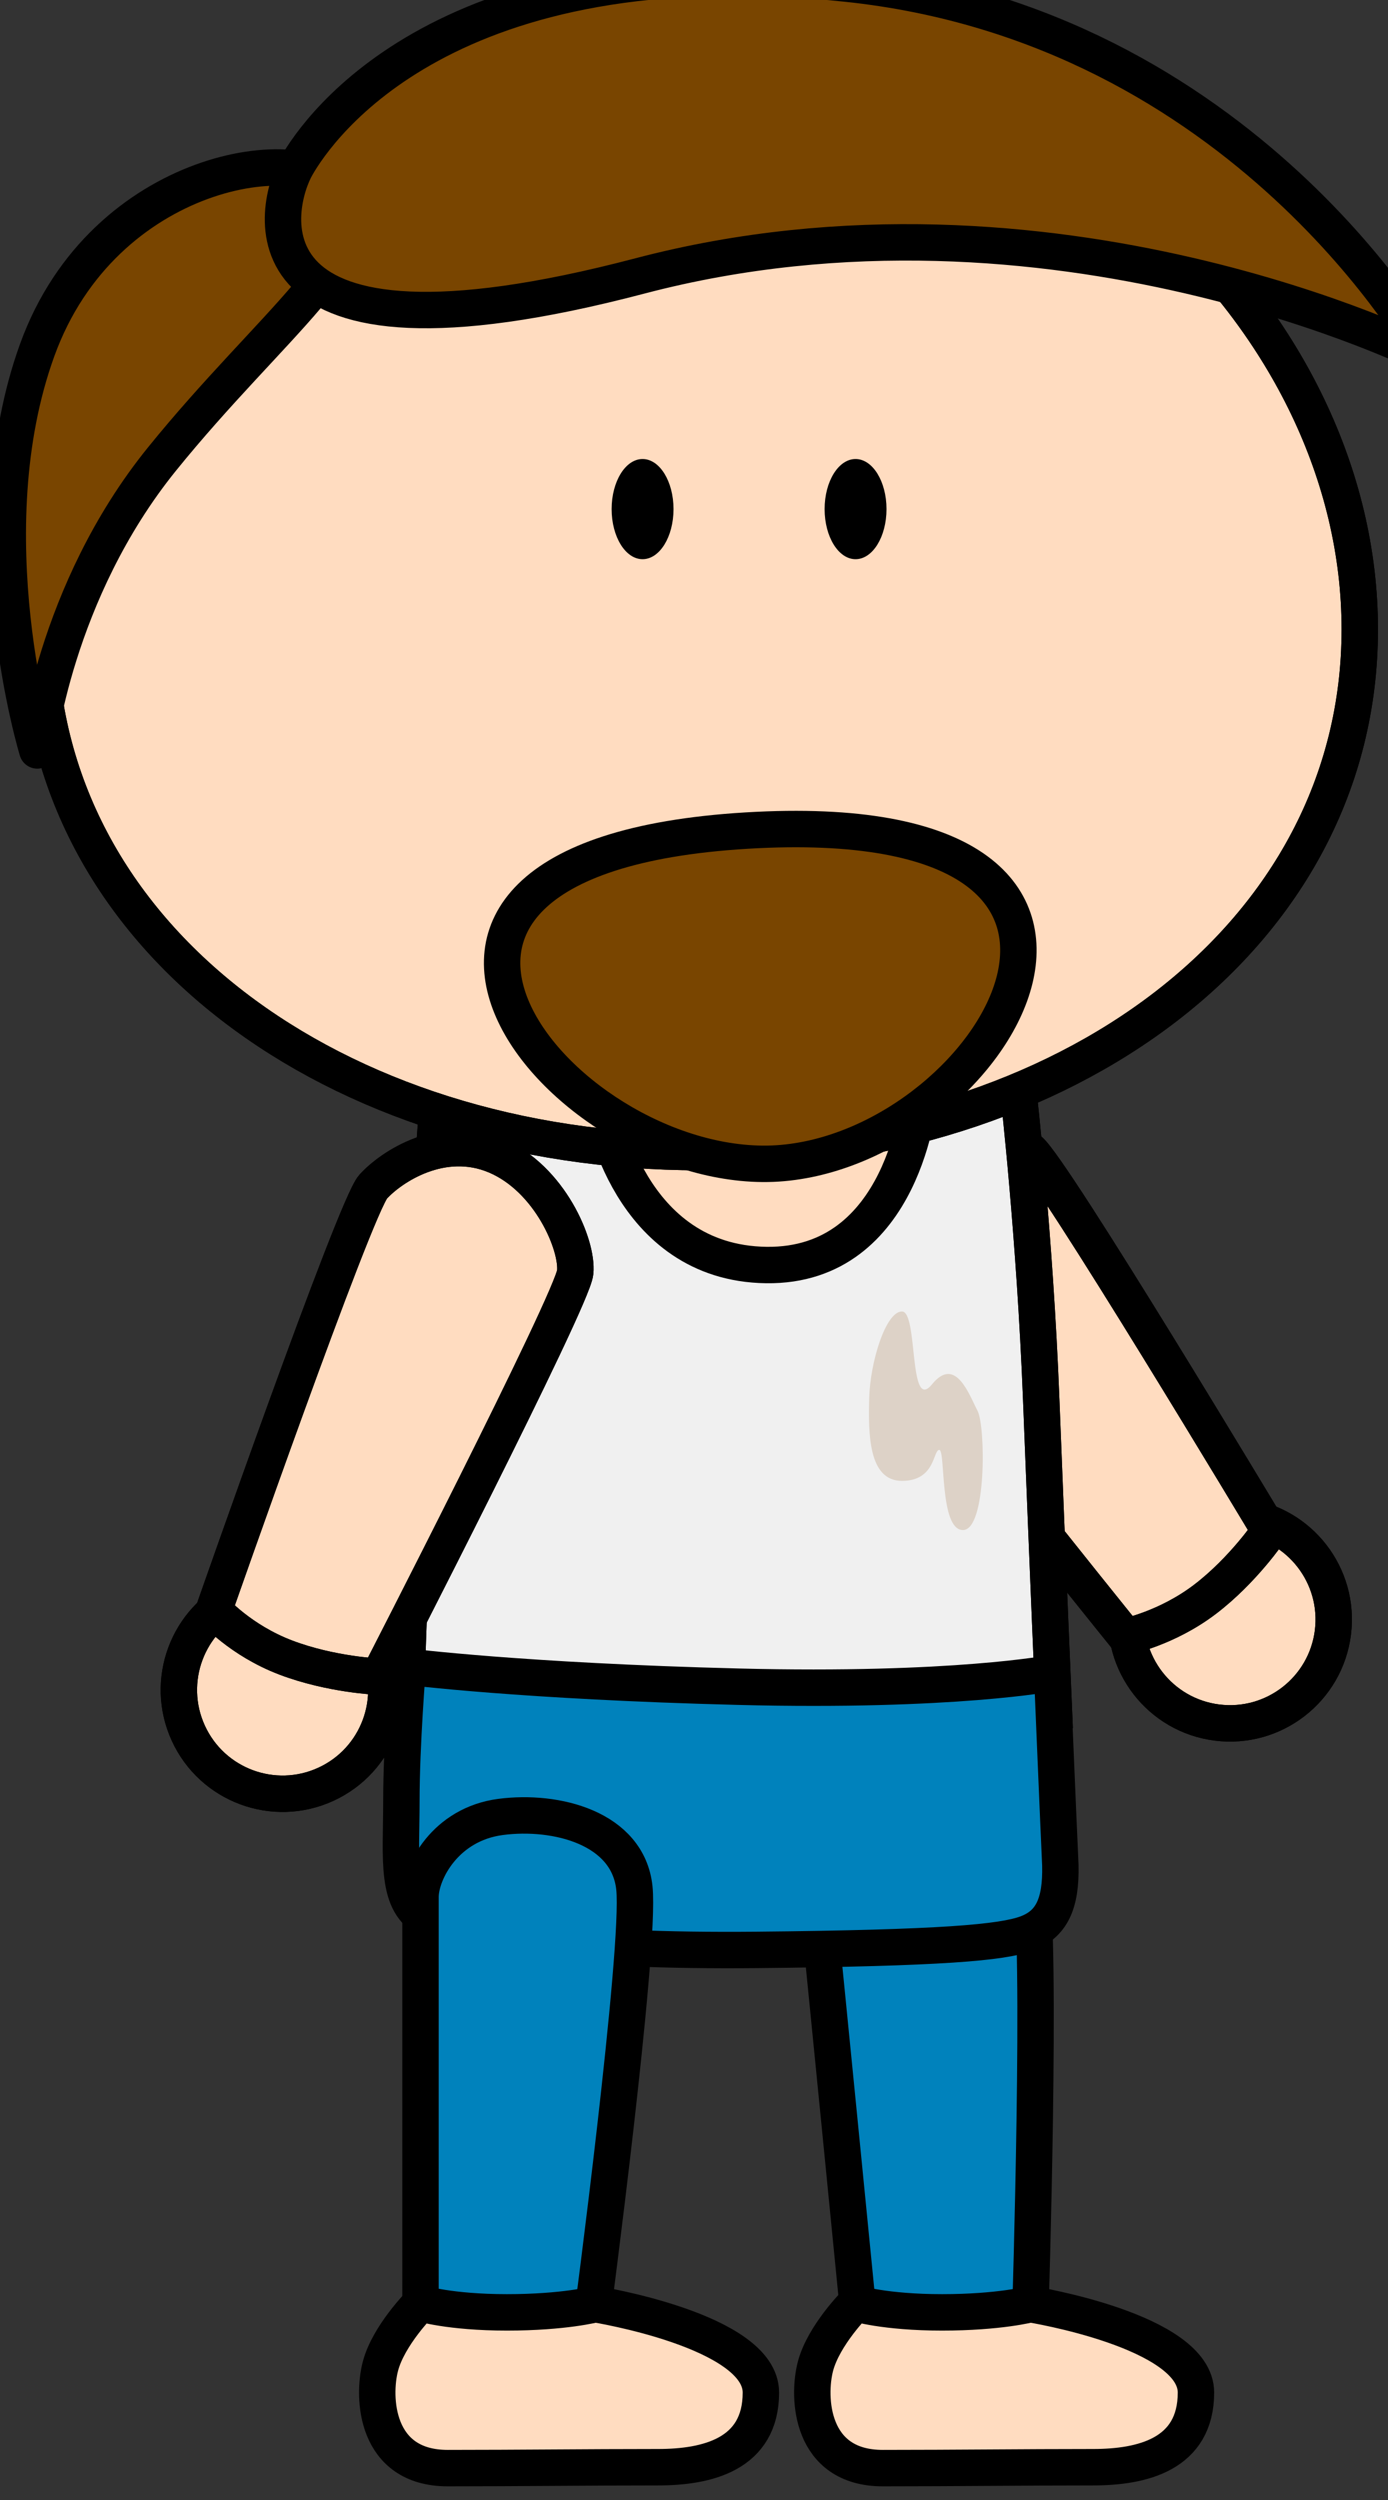 <?xml version="1.0" encoding="utf-8"?>
<!-- Generator: Adobe Illustrator 20.1.0, SVG Export Plug-In . SVG Version: 6.00 Build 0)  -->
<svg version="1.1" id="Layer_1" xmlns="http://www.w3.org/2000/svg" xmlns:xlink="http://www.w3.org/1999/xlink" x="0px" y="0px"
	 viewBox="0 0 152.5 274.5" style="enable-background:new 0 0 152.5 274.5;" xml:space="preserve">
<rect x="0" y="0" width="152.5" height="274.5" fill="#333333" stroke="none"/>
<style type="text/css">
	.st0{fill:#0082BC;}
	.st1{fill:none;stroke:#000000;stroke-width:4;stroke-miterlimit:10;}
	.st2{fill:#FFDCC0;stroke:#000000;stroke-width:4;stroke-miterlimit:10;}
	.st3{fill:#F0F0F0;stroke:#000000;stroke-width:4;stroke-miterlimit:10;}
	.st4{fill:#FFDCC0;}
	.st5{fill:#794500;}
	.st6{fill:none;stroke:#000000;stroke-width:4;stroke-linejoin:round;stroke-miterlimit:10;}
	.st7{fill:#DDD2C7;}
</style>
<path class="st0" d="M94.5,255.9c0,0-4.3-43.6-4.6-46.3c-0.3-2.7,1.9-8.2,7.9-9.7c6.1-1.4,14-0.2,15.4,6.4c1.3,6.6,0,47.7,0,47.7
	L94.5,255.9z"/>
<path class="st1" d="M94.5,255.9c0,0-4.3-43.6-4.6-46.3c-0.3-2.7,1.9-8.2,7.9-9.7c6.1-1.4,14-0.2,15.4,6.4c1.3,6.6,0,47.7,0,47.7
	L94.5,255.9z"/>
<ellipse transform="matrix(0.125 -0.992 0.992 0.125 -58.14 289.721)" class="st2" cx="135.2" cy="177.8" rx="11.4" ry="11.4"/>
<ellipse transform="matrix(0.125 -0.992 0.992 0.125 -58.14 289.721)" class="st1" cx="135.2" cy="177.8" rx="11.4" ry="11.4"/>
<path class="st2" d="M123.7,179.7c0,0-29.5-36.5-30.3-39.4c-0.8-2.9-1.1-9.6,4.2-13.3c5.3-3.7,13-2.5,15.5-0.7
	c2.4,1.8,26.4,41.8,26.4,41.8s-2.9,4.3-7.1,7.5C128.2,178.8,123.7,179.7,123.7,179.7z"/>
<path class="st1" d="M123.7,179.7c0,0-29.5-36.5-30.3-39.4c-0.8-2.9-1.1-9.6,4.2-13.3c5.3-3.7,13-2.5,15.5-0.7
	c2.4,1.8,26.4,41.8,26.4,41.8s-2.9,4.3-7.1,7.5C128.2,178.8,123.7,179.7,123.7,179.7z"/>
<path class="st3" d="M48,122.2c0,0-0.9,11.6-1.9,29.1s-1.5,35.4-1.5,35.4s13,2.4,36.8,2.5c24.5,0.1,34.4-1.2,34.4-1.2
	s-0.7-16.3-1.4-34.3s-2.5-33.7-2.5-33.7L48,122.2z"/>
<path class="st1" d="M48,122.2c0,0-0.9,11.6-1.9,29.1s-1.5,35.4-1.5,35.4s13,2.4,36.8,2.5c24.5,0.1,34.4-1.2,34.4-1.2
	s-0.7-16.3-1.4-34.3s-2.5-33.7-2.5-33.7L48,122.2z"/>
<path class="st0" d="M44.8,183c0,0-0.7,8.5-0.7,14.8s-0.7,11.3,3,13s15.7,3.5,36,3.3s27-0.8,29.7-1.8c2.7-1,3.8-3.2,3.7-7.5
	c-0.2-4.3-0.9-21.1-0.9-21.1s-10.8,2.1-34.5,1.5S44.8,183,44.8,183z"/>
<path class="st1" d="M44.8,183c0,0-0.7,8.5-0.7,14.8s-0.7,11.3,3,13s15.7,3.5,36,3.3s27-0.8,29.7-1.8c2.7-1,3.8-3.2,3.7-7.5
	c-0.2-4.3-0.9-21.1-0.9-21.1s-10.8,2.1-34.5,1.5S44.8,183,44.8,183z"/>
<path class="st0" d="M46.2,254.8c0,0,0-43.8,0-46.5s2.7-8,8.8-8.8s14,1.2,14.7,7.8c0.7,6.7-4.7,47.5-4.7,47.5H46.2z"/>
<path class="st1" d="M46.2,254.8c0,0,0-43.8,0-46.5s2.7-8,8.8-8.8s14,1.2,14.7,7.8c0.7,6.7-4.7,47.5-4.7,47.5H46.2z"/>
<path class="st2" d="M49.2,271c-8,0-8.3-7.8-7.4-11.2c0.9-3.4,4.4-6.9,4.4-6.9s3.2,1,9.5,1s9.7-0.9,9.7-0.9s18.2,2.9,18.2,9.7
	c0,6.8-5.9,8.2-11.3,8.2C64.4,270.9,57.1,271,49.2,271z"/>
<path class="st2" d="M97,271c-8,0-8.3-7.8-7.4-11.2c0.9-3.4,4.4-6.9,4.4-6.9s3.2,1,9.5,1s9.7-0.9,9.7-0.9s18.2,2.9,18.2,9.7
	c0,6.8-5.9,8.2-11.3,8.2C112.3,270.9,105,271,97,271z"/>
<ellipse transform="matrix(0.909 -0.416 0.416 0.909 -74.429 29.782)" class="st2" cx="31.1" cy="185.6" rx="11.4" ry="11.4"/>
<ellipse transform="matrix(0.909 -0.416 0.416 0.909 -74.429 29.782)" class="st1" cx="31.1" cy="185.6" rx="11.4" ry="11.4"/>
<path class="st2" d="M23.5,176.8c0,0,15.5-44.3,17.5-46.5s7.6-5.9,13.5-3.4c5.9,2.5,9,9.8,8.7,12.8s-21.6,44.4-21.6,44.4
	s-5.2-0.2-10.2-2.1S23.5,176.8,23.5,176.8z"/>
<path class="st1" d="M23.5,176.8c0,0,15.5-44.3,17.5-46.5s7.6-5.9,13.5-3.4c5.9,2.5,9,9.8,8.7,12.8s-21.6,44.4-21.6,44.4
	s-5.2-0.2-10.2-2.1S23.5,176.8,23.5,176.8z"/>
<path class="st4" d="M100.9,120.5c0,0-1.6,18.6-16.8,18.4s-18-17.2-18-17.2L100.9,120.5z"/>
<path class="st1" d="M66.2,121.7c0,0,2.8,17,18,17.2s16.8-18.4,16.8-18.4"/>
<path class="st2" d="M149.4,69.1c0,33.8-32.5,57.4-72.5,57.4S4.3,102.9,4.3,69.1S36.8,4,76.8,4S149.4,35.3,149.4,69.1z"/>
<path class="st1" d="M149.4,69.1c0,33.8-32.5,57.4-72.5,57.4S4.3,102.9,4.3,69.1S36.8,4,76.8,4S149.4,35.3,149.4,69.1z"/>
<g>
	<path class="st5" d="M82,91.2c49.7-3,27.6,34.4,4,36.5C62.5,129.8,32.3,94.2,82,91.2z"/>
	<path class="st1" d="M82,91.2c49.7-3,27.6,34.4,4,36.5C62.5,129.8,32.3,94.2,82,91.2z"/>
</g>
<path class="st5" d="M37.8,21.1c-4.1-6-26.4-2.8-33.7,17.3s0,44,0,44s1.8-17.3,13.7-32S41.8,27.1,37.8,21.1z"/>
<path class="st6" d="M37.8,21.1c-4.1-6-26.4-2.8-33.7,17.3s0,44,0,44s1.8-17.3,13.7-32S41.8,27.1,37.8,21.1z"/>
<path class="st5" d="M32.6,18.2c-2.4,4.1-7.6,24,37.7,12.1s86.5,8.8,86.5,8.8S136.9,2.8,93-1.8S35,14,32.6,18.2z"/>
<path class="st6" d="M32.6,18.2c-2.4,4.1-7.6,24,37.7,12.1s86.5,8.8,86.5,8.8S136.9,2.8,93-1.8S35,14,32.6,18.2z"/>
<path class="st7" d="M99.1,144c-1.8,0-3.5,5.6-3.6,9.5s-0.1,9.1,3.6,9.1s3.4-3.4,4.1-3.4s0,8.8,2.6,8.8s2.5-11.4,1.6-13.1
	s-2.4-6.1-5-2.9S100.9,144,99.1,144z"/>
<ellipse cx="70.6" cy="55.9" rx="3.4" ry="5.5"/>
<ellipse cx="94" cy="55.9" rx="3.4" ry="5.5"/>
</svg>
